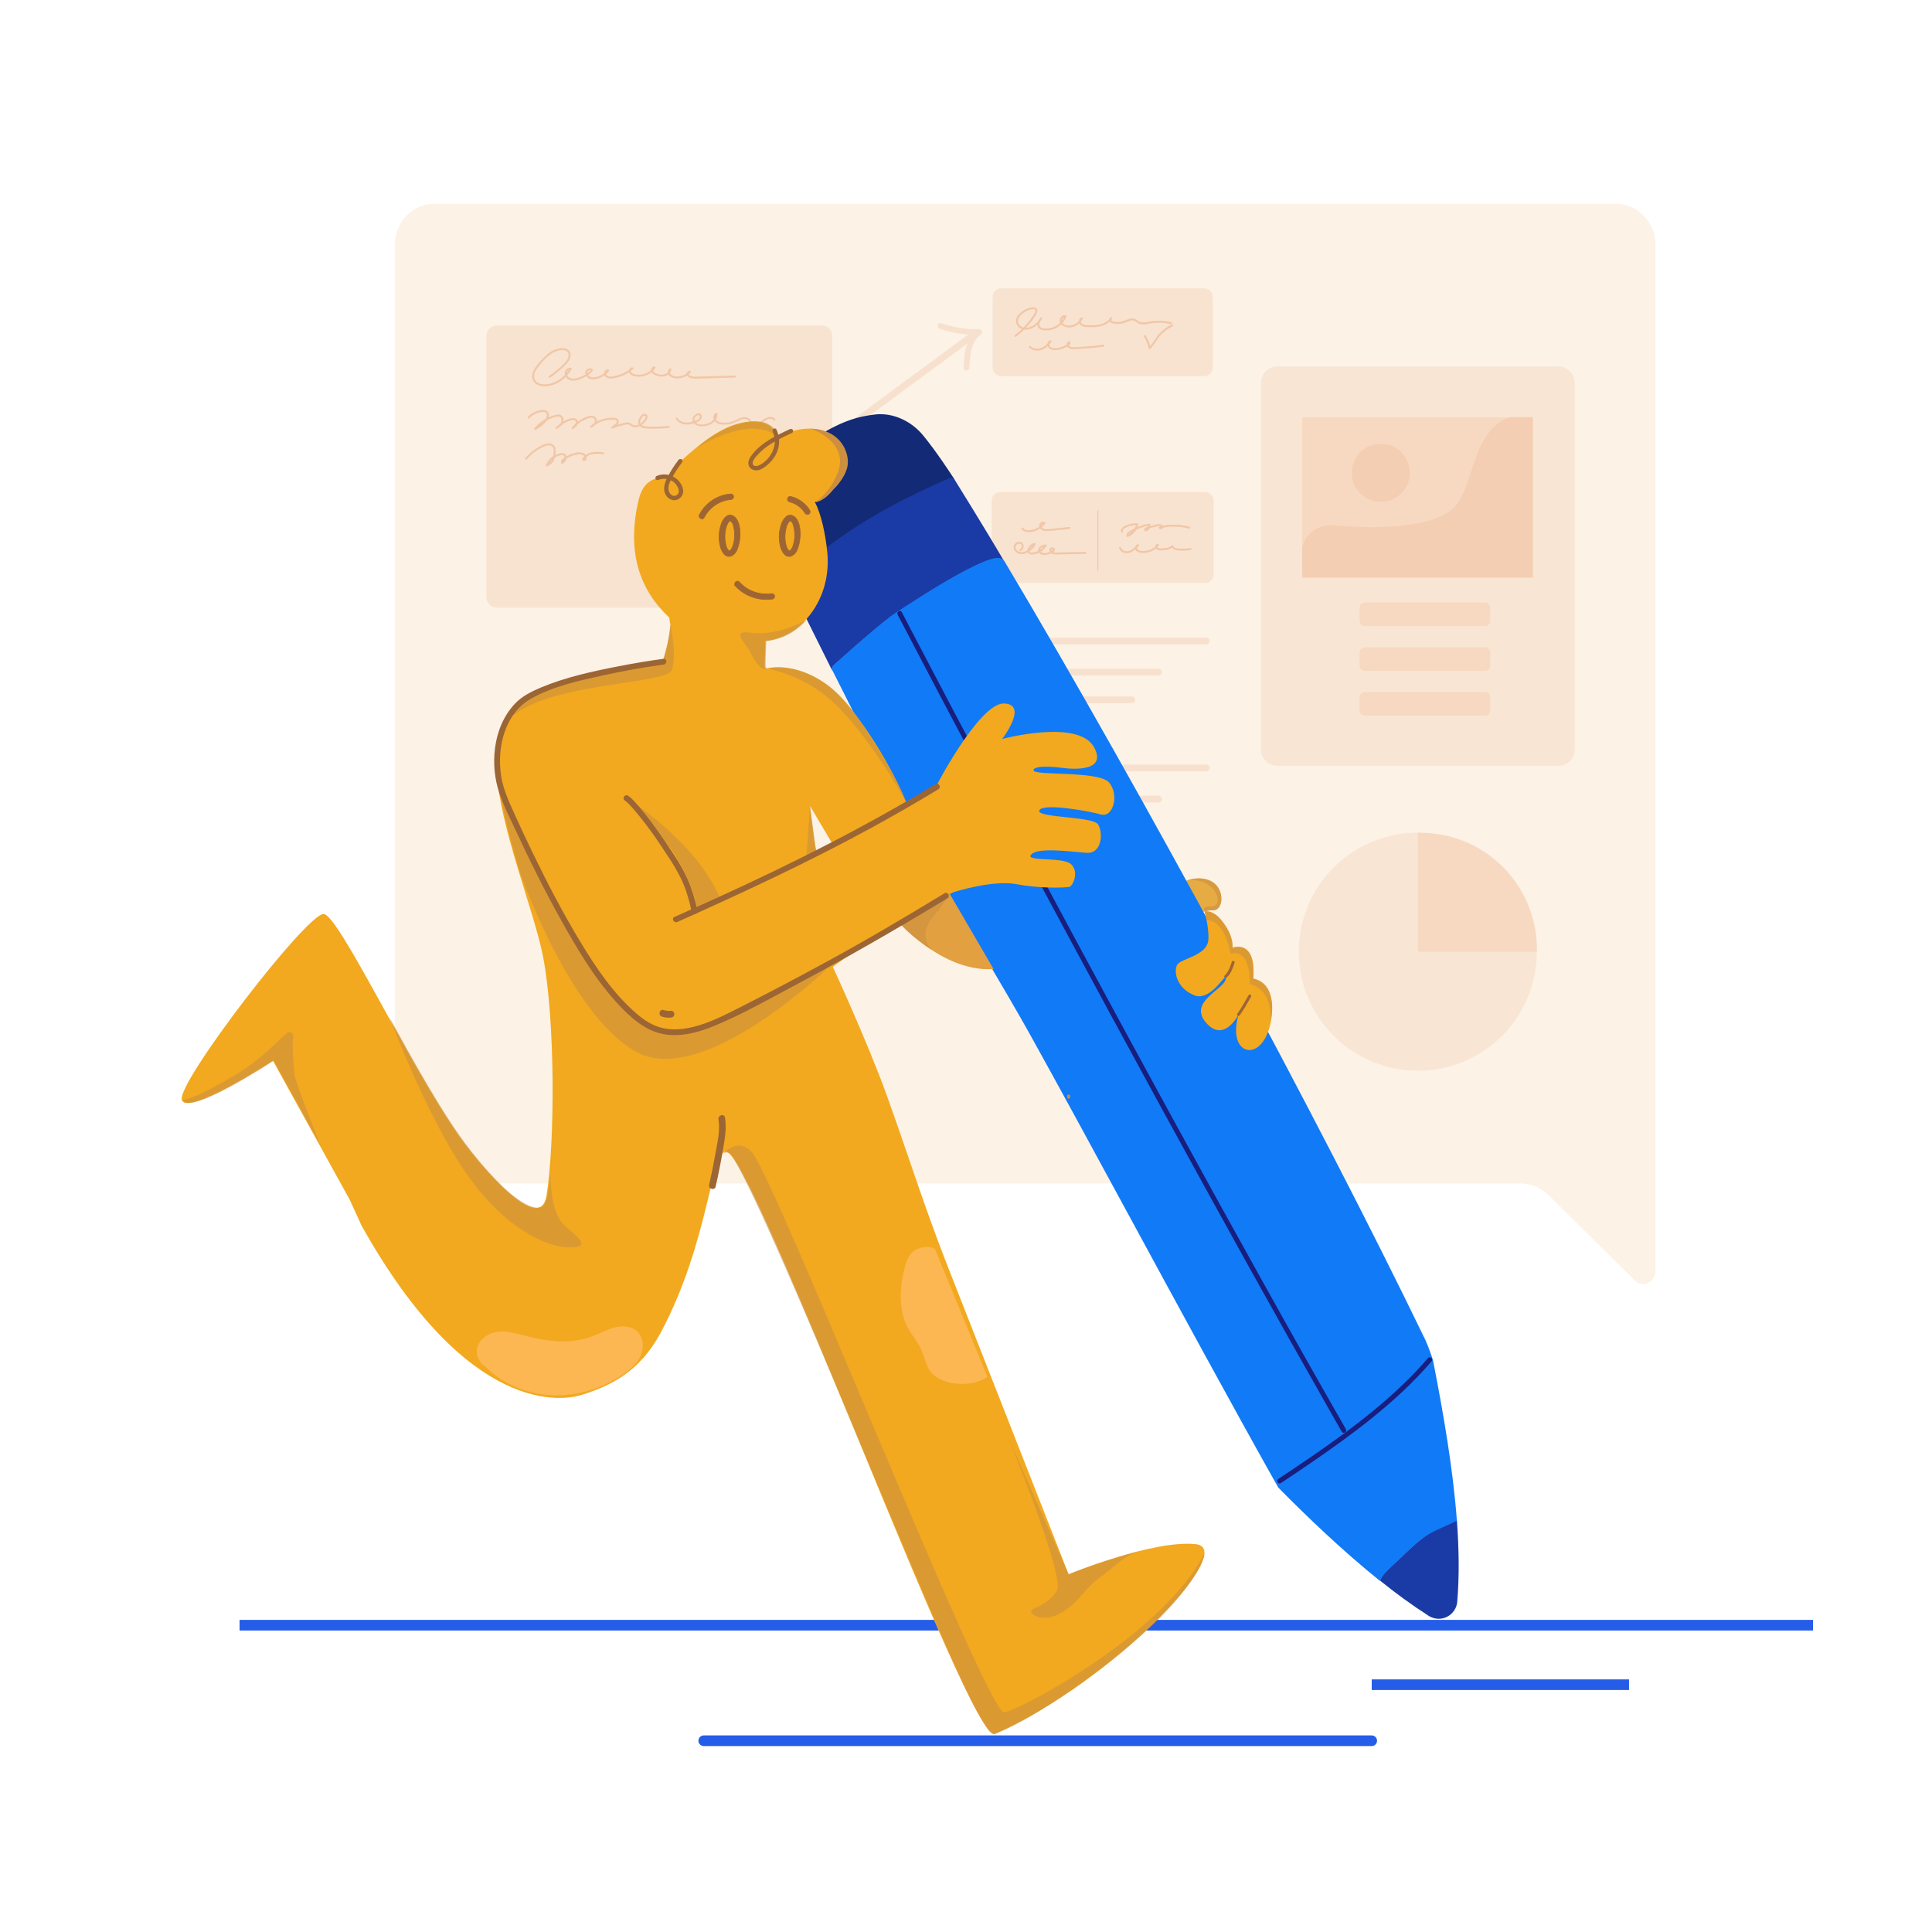 <svg width="2000" height="2000" viewBox="0 0 2000 2000" fill="none" xmlns="http://www.w3.org/2000/svg">
<path d="M408.75 253.33V1182.84C408.75 1206.22 427.07 1225.17 449.67 1225.17H1574.45C1585.05 1225.2 1595.22 1229.42 1602.73 1236.9L1692.31 1325.5C1700.31 1333.5 1713.68 1327.56 1713.68 1316.05V253.33C1713.68 229.96 1695.36 211 1672.77 211H449.66C427.06 210.99 408.75 229.99 408.75 253.33Z" fill="#FCF2E6"/>
<g opacity="0.8">
<g opacity="0.8">
<path d="M1467.74 1108.35C1535.76 1108.35 1590.91 1053.2 1590.91 985.18C1590.91 917.155 1535.76 862.01 1467.74 862.01C1399.71 862.01 1344.57 917.155 1344.57 985.18C1344.57 1053.2 1399.71 1108.35 1467.74 1108.35Z" fill="#F6DDC8"/>
<path d="M1467.75 861.99V985.19H1590.92V982.33C1590.92 951.117 1578.77 921.13 1557.05 898.714C1535.33 876.299 1505.74 863.215 1474.54 862.23L1467.75 861.99Z" fill="#F4CAAB"/>
</g>
<g opacity="0.8">
<path d="M1613.13 379.391H1322.36C1312.99 379.391 1305.4 386.984 1305.4 396.351V775.811C1305.4 785.177 1312.99 792.771 1322.36 792.771H1613.13C1622.5 792.771 1630.09 785.177 1630.09 775.811V396.351C1630.09 386.984 1622.5 379.391 1613.13 379.391Z" fill="#F6DDC8"/>
<path d="M1586.73 431.92H1348.03V597.92H1586.73V431.92Z" fill="#F4CAAB"/>
<path opacity="0.7" d="M1429.41 519.54C1446.04 519.54 1459.52 506.06 1459.52 489.43C1459.52 472.801 1446.04 459.32 1429.41 459.32C1412.78 459.32 1399.3 472.801 1399.3 489.43C1399.3 506.06 1412.78 519.54 1429.41 519.54Z" fill="#EDB48E"/>
<path opacity="0.7" d="M1348.03 565.93C1348.03 565.93 1353.72 540.7 1383.83 543.93C1413.94 547.16 1485.97 548.6 1506.71 523.59C1526.64 499.59 1524.61 443.59 1563.71 431.91H1586.75V597.91H1348.05L1348.03 565.93Z" fill="#EDB48E"/>
<path d="M1537.26 623.701H1412.88C1409.93 623.701 1407.53 626.096 1407.53 629.051V642.761C1407.53 645.716 1409.93 648.111 1412.88 648.111H1537.26C1540.21 648.111 1542.61 645.716 1542.61 642.761V629.051C1542.61 626.096 1540.21 623.701 1537.26 623.701Z" fill="#F4CAAB"/>
<path d="M1537.26 670.08H1412.88C1409.93 670.08 1407.53 672.475 1407.53 675.43V689.14C1407.53 692.095 1409.93 694.49 1412.88 694.49H1537.26C1540.21 694.49 1542.61 692.095 1542.61 689.14V675.43C1542.61 672.475 1540.21 670.08 1537.26 670.08Z" fill="#F4CAAB"/>
<path d="M1537.26 716.461H1412.88C1409.93 716.461 1407.53 718.856 1407.53 721.811V735.521C1407.53 738.476 1409.93 740.871 1412.88 740.871H1537.26C1540.21 740.871 1542.61 738.476 1542.61 735.521V721.811C1542.61 718.856 1540.21 716.461 1537.26 716.461Z" fill="#F4CAAB"/>
</g>
<path d="M850.9 336.98H514.26C508.356 336.98 503.57 341.767 503.57 347.67V618.39C503.57 624.294 508.356 629.08 514.26 629.08H850.9C856.804 629.08 861.59 624.294 861.59 618.39V347.67C861.59 341.767 856.804 336.98 850.9 336.98Z" fill="#F7E0CA"/>
<path d="M569.29 390.92C573.92 387.92 578.271 384.51 582.29 380.73C585.73 377.47 590.16 373.58 590.62 368.55C590.74 367.509 590.644 366.455 590.338 365.454C590.032 364.452 589.522 363.525 588.84 362.73C588.026 361.955 587.065 361.351 586.014 360.952C584.963 360.554 583.843 360.369 582.72 360.41C578.083 360.396 573.555 361.81 569.75 364.46C565.777 367.209 562.206 370.497 559.14 374.23C555.95 377.92 552.42 381.98 551.23 386.83C550.653 388.874 550.754 391.05 551.516 393.033C552.278 395.016 553.662 396.698 555.46 397.83C558.85 399.96 563.21 400.29 567.09 399.73C577.39 398.25 586.73 391.24 591.7 382.22C591.778 382.087 591.824 381.939 591.834 381.785C591.845 381.632 591.821 381.479 591.763 381.337C591.705 381.194 591.615 381.068 591.5 380.966C591.385 380.864 591.248 380.79 591.1 380.75C589.833 380.54 588.532 380.776 587.42 381.418C586.308 382.06 585.452 383.068 585 384.27C584.496 385.518 584.401 386.895 584.728 388.201C585.055 389.507 585.787 390.676 586.82 391.54C592.16 396.35 599.82 393.12 605.37 390.37C608.679 388.862 611.557 386.548 613.74 383.64C613.851 383.449 613.895 383.226 613.866 383.007C613.837 382.789 613.736 382.585 613.58 382.43C611.58 380.3 607.85 381.15 606.46 383.6C604.74 386.6 606.92 390.38 609.76 391.74C613.37 393.47 617.82 392.51 621.35 391.03C624.915 389.546 628.039 387.17 630.42 384.13C630.543 384.006 630.632 383.852 630.678 383.684C630.723 383.515 630.724 383.337 630.679 383.168C630.635 382.999 630.547 382.845 630.424 382.721C630.301 382.596 630.148 382.506 629.98 382.46C627.13 381.74 625.26 384.67 625.48 387.23C625.79 390.9 629.87 392 632.96 391.82C637.069 391.463 641.089 390.415 644.85 388.72C648.765 387.068 652.388 384.795 655.58 381.99C655.703 381.866 655.792 381.712 655.838 381.544C655.883 381.375 655.884 381.197 655.839 381.028C655.795 380.86 655.707 380.705 655.584 380.581C655.461 380.457 655.308 380.366 655.14 380.32C651.88 379.54 649.99 383.58 651.5 386.13C653.26 389.13 657.56 389.84 660.71 389.95C664.188 390.056 667.638 389.288 670.742 387.715C673.847 386.143 676.507 383.817 678.48 380.95C678.95 380.25 678.3 379.53 677.61 379.44C675.15 379.13 673.46 381.94 673.99 384.14C674.69 387.14 678.12 388.46 680.72 389.21C683.784 390.233 687.118 390.087 690.08 388.8C691.342 388.213 692.444 387.331 693.292 386.227C694.14 385.123 694.709 383.831 694.95 382.46C695.06 381.68 694.29 380.79 693.48 381.33C692.524 382.019 691.852 383.031 691.587 384.179C691.322 385.327 691.483 386.532 692.04 387.57C693.34 390.2 696.45 391.26 699.16 391.57C702.078 391.919 705.037 391.556 707.784 390.511C710.53 389.466 712.983 387.771 714.93 385.57C715.091 385.413 715.195 385.206 715.224 384.982C715.254 384.759 715.207 384.532 715.091 384.339C714.975 384.146 714.798 383.997 714.587 383.917C714.376 383.838 714.145 383.831 713.93 383.9C713.246 384.004 712.598 384.272 712.041 384.681C711.484 385.09 711.034 385.629 710.73 386.25C710.05 387.64 710.83 388.75 711.91 389.69C714.07 391.58 717.19 391.89 719.91 391.9C728.55 391.9 737.21 391.45 745.84 391.22L760.84 390.82C762.13 390.82 762.13 388.82 760.84 388.82L733.67 389.55C729.27 389.66 724.87 389.84 720.47 389.9C717.58 389.9 713.79 389.78 712.27 386.9L712.37 387.67C712.484 387.182 712.75 386.744 713.129 386.417C713.508 386.09 713.981 385.891 714.48 385.85L713.48 384.18C712.01 385.861 710.211 387.222 708.193 388.179C706.175 389.135 703.982 389.666 701.75 389.74C699.512 389.901 697.278 389.393 695.33 388.28C693.73 387.22 692.45 384.4 694.48 383.04L693.01 381.92C692.37 386.49 687.59 388.32 683.47 387.76C681.263 387.533 679.147 386.764 677.31 385.52C676.861 385.254 676.493 384.87 676.246 384.41C675.999 383.95 675.883 383.431 675.91 382.91C675.921 382.701 675.974 382.496 676.066 382.308C676.158 382.12 676.286 381.952 676.443 381.814C676.601 381.676 676.784 381.571 676.983 381.505C677.181 381.439 677.391 381.413 677.6 381.43L676.74 379.93C675.268 382.055 673.372 383.851 671.17 385.206C668.969 386.56 666.51 387.444 663.95 387.8C661.437 388.169 658.873 387.981 656.44 387.25C655.16 386.84 653.51 386.11 653.01 384.73C652.66 383.73 653.33 381.95 654.6 382.25L654.16 380.58C649.221 384.815 643.307 387.756 636.95 389.14C634.34 389.73 630.46 390.66 628.23 388.61C627.06 387.54 627.23 383.8 629.43 384.35L628.99 382.68C625.54 387.09 620.1 390.45 614.39 390.61C611.66 390.69 608.39 389.53 607.92 386.47C607.799 385.905 607.862 385.316 608.102 384.79C608.341 384.264 608.744 383.829 609.25 383.55C609.693 383.258 610.222 383.125 610.75 383.173C611.279 383.22 611.775 383.444 612.16 383.81L612 382.6C610.036 385.161 607.47 387.198 604.53 388.53C601.53 390.06 598.09 391.64 594.67 391.94C591.75 392.2 588.31 391.23 586.91 388.41C585.73 386.02 587.51 382.04 590.56 382.65L589.96 381.18C585.912 388.497 579.251 394.018 571.31 396.64C567.742 397.938 563.89 398.249 560.16 397.54C556.62 396.74 553.37 394.47 552.91 390.62C552.35 385.98 555.68 381.56 558.43 378.17C561.051 374.839 563.963 371.747 567.13 368.93C570.172 366.167 573.804 364.136 577.75 362.99C581.38 362.06 587.4 361.63 588.46 366.35C589.63 371.5 584.46 375.88 581.16 379.03C577.188 382.815 572.873 386.223 568.27 389.21C567.2 389.91 568.2 391.64 569.27 390.94L569.29 390.92Z" fill="#EFBC96"/>
<path d="M547.9 433.05C550.329 430.44 553.386 428.494 556.78 427.4C559.18 426.64 564.78 425.13 566 428.4C567.11 431.4 564 434.88 562.12 436.85C559.607 439.472 556.648 441.625 553.38 443.21L554.59 444.78C559.253 439.032 565.469 434.745 572.5 432.43C575.35 431.51 580.41 429.72 581.21 434.04C581.91 437.86 578.21 440.4 575.48 442.25L576.69 443.82C580.58 440.56 584.69 437.13 589.61 435.59C591.48 435.01 595.4 433.84 596.04 436.59C596.65 439.18 594.15 441.07 592.34 442.42L593.7 443.78C597.1 438.95 602.32 435.7 607.7 433.47C609.99 432.52 614.26 431.32 615.64 434.39C616.89 437.17 613.3 439.73 611.35 440.99L612.56 442.56C618.485 437.112 626.328 434.236 634.37 434.56C635.52 434.56 638 434.41 638.37 435.81C638.74 437.21 637.37 438.65 636.37 439.4C635.107 440.169 633.928 441.068 632.85 442.08C632.23 442.74 632.85 444.15 633.85 443.75C637.351 442.325 640.95 441.155 644.62 440.25C646.281 439.73 647.995 439.395 649.73 439.25C651.52 439.25 652.49 440.73 654 441.45C659.77 444.24 665.59 439.87 668.86 435.35C670.25 433.43 671.37 430.08 668.69 428.65C666.41 427.43 663.87 429.65 662.69 431.39C661.11 433.72 659.92 437.05 661.29 439.73C662.47 442.05 665.05 442.98 667.46 443.33C671.321 443.765 675.209 443.895 679.09 443.72C683.5 443.66 687.9 443.39 692.28 442.94C693.55 442.81 693.56 440.8 692.28 440.94C686.112 441.578 679.91 441.832 673.71 441.7C669.77 441.61 661.14 441.92 662.93 435.53C663.286 434.264 663.883 433.079 664.69 432.04C665.28 431.3 666.59 429.98 667.69 430.37C670.22 431.27 666.02 435.82 665.23 436.64C663.452 438.67 660.981 439.964 658.3 440.27C657.06 440.365 655.818 440.115 654.71 439.55C653.71 438.99 652.9 438.05 651.79 437.55C650.493 437.135 649.103 437.107 647.79 437.47C646.16 437.77 644.55 438.15 642.95 438.56C639.675 439.424 636.458 440.496 633.32 441.77L634.32 443.44C636.56 441.02 640.89 439.88 640.48 435.79C640.11 432.04 634.96 432.41 632.24 432.5C624.446 432.789 617.006 435.829 611.24 441.08C611.063 441.252 610.955 441.482 610.938 441.728C610.92 441.974 610.995 442.218 611.146 442.413C611.297 442.607 611.515 442.739 611.757 442.783C612 442.827 612.25 442.78 612.46 442.65C615.06 440.97 618.4 438.31 617.92 434.81C617.44 431.31 613.8 430 610.76 430.45C607.09 430.98 603.3 433.12 600.21 435.09C597.025 437.074 594.259 439.663 592.07 442.71C591.51 443.51 592.64 444.71 593.43 444.08C595.75 442.36 598.34 440.25 598.21 437.08C598.08 433.91 595.5 432.55 592.62 432.87C585.88 433.62 580.38 438.15 575.36 442.35C574.5 443.07 575.64 444.55 576.58 443.92C579.18 442.16 582.11 440.14 583.07 436.97C583.83 434.5 583.19 431.3 580.86 429.87C578.05 428.16 573.92 429.77 571.12 430.76C564.129 433.223 557.953 437.565 553.27 443.31C553.1 443.482 552.998 443.71 552.983 443.952C552.968 444.194 553.041 444.433 553.189 444.624C553.336 444.816 553.549 444.948 553.786 444.995C554.024 445.042 554.27 445.001 554.48 444.88C557.526 443.392 560.32 441.435 562.76 439.08C564.94 436.97 567.17 434.46 567.99 431.46C568.74 428.72 567.86 425.84 564.99 424.8C562.12 423.76 558.49 424.62 555.74 425.57C552.234 426.798 549.077 428.857 546.54 431.57C545.66 432.51 547.07 433.93 547.95 432.99L547.9 433.05Z" fill="#EFBC96"/>
<path d="M699.68 433.74C702.75 438.84 709.01 440.12 714.51 439.13C717.667 438.606 720.712 437.544 723.51 435.99C725.63 434.74 727.23 432.49 726.36 429.99C725.49 427.49 722.79 427.23 720.73 428.5C718.45 429.9 716.54 432.13 716.93 434.96C717.82 441.35 725.31 441.87 730.33 440.96C736.54 439.88 743.23 435.42 742.59 428.33C742.592 428.153 742.546 427.978 742.458 427.824C742.37 427.67 742.243 427.542 742.089 427.454C741.936 427.365 741.761 427.319 741.584 427.32C741.406 427.321 741.233 427.37 741.08 427.46C740.211 427.954 739.504 428.689 739.045 429.577C738.585 430.464 738.392 431.466 738.49 432.46C738.573 433.499 738.9 434.504 739.444 435.394C739.987 436.283 740.733 437.032 741.62 437.58C743.878 438.904 746.452 439.595 749.07 439.58C752.114 439.707 755.157 439.314 758.07 438.42C761.02 437.52 763.6 435.89 766.44 434.74C768.8 433.74 771.74 433.22 774.03 434.68C775.18 435.41 775.61 436.59 776.36 437.68C777.013 438.632 777.936 439.367 779.01 439.79C781.161 440.533 783.515 440.426 785.59 439.49C788.47 438.31 790.7 436.05 793.43 434.61C795.82 433.36 799.2 432.92 801.06 435.26C801.86 436.26 803.27 434.85 802.48 433.85C799.48 430.07 794.05 431.7 790.66 433.94C788.52 435.37 786.48 437.22 783.96 437.94C781.75 438.58 779.21 438.4 777.86 436.31C777.345 435.325 776.695 434.416 775.93 433.61C775.106 432.901 774.131 432.388 773.08 432.11C770.823 431.572 768.453 431.761 766.31 432.65C763.6 433.65 761.15 435.26 758.4 436.21C755.607 437.18 752.666 437.651 749.71 437.6C746.98 437.55 743.71 437.18 741.71 435.11C740.15 433.51 739.84 430.34 742.08 429.18L740.58 428.32C740.99 432.94 737.48 436.57 733.38 438.08C729.68 439.45 723.61 440.55 720.43 437.51C719 436.15 718.29 433.93 719.43 432.2C720.27 430.97 723.73 428.06 724.43 430.75C725.02 432.9 722.68 434.21 721.04 434.93C718.82 435.924 716.495 436.665 714.11 437.14C709.46 438.03 703.94 437.07 701.32 432.71C701.182 432.492 700.964 432.337 700.714 432.275C700.463 432.214 700.199 432.252 699.976 432.381C699.752 432.51 699.588 432.72 699.516 432.968C699.444 433.216 699.47 433.482 699.59 433.71L699.68 433.74Z" fill="#EFBC96"/>
<path d="M545.33 475.461C548.098 472.3 551.234 469.48 554.67 467.061C556.383 465.867 558.162 464.772 560 463.781C561.669 462.824 563.436 462.05 565.27 461.471C566.881 460.905 568.629 460.856 570.27 461.331C571.051 461.665 571.73 462.201 572.234 462.885C572.739 463.569 573.051 464.375 573.14 465.221C573.338 466.969 573.261 468.737 572.91 470.461C572.738 471.892 572.423 473.302 571.97 474.671C570.9 477.671 568.43 479.541 565.66 480.961L567.03 482.331C568.53 479.121 570.29 476.011 573.38 474.091C575.002 473.141 576.722 472.37 578.51 471.791C580.23 471.191 583.13 470.301 584.21 472.411C585.46 474.861 583.21 477.191 581.32 478.411L582.68 478.771C582.32 477.951 583.45 476.951 583.98 476.511C584.872 475.774 585.818 475.105 586.81 474.511C588.836 473.271 590.997 472.264 593.25 471.511C595.175 470.795 597.199 470.38 599.25 470.281C600.903 470.156 602.553 470.563 603.96 471.441C604.656 471.94 605.146 472.676 605.34 473.511C605.406 473.742 605.419 473.985 605.379 474.222C605.339 474.459 605.247 474.684 605.11 474.881C604.93 475.081 604.49 475.291 604.25 475.081L604.4 476.291C605.174 474.853 606.241 473.595 607.534 472.597C608.826 471.6 610.313 470.885 611.9 470.501C615.9 469.341 620.22 469.791 624.32 470.211C624.585 470.211 624.839 470.105 625.027 469.918C625.215 469.73 625.32 469.476 625.32 469.211C625.32 468.946 625.215 468.691 625.027 468.504C624.839 468.316 624.585 468.211 624.32 468.211C619.92 467.761 615.32 467.341 611.01 468.671C609.246 469.153 607.598 469.987 606.164 471.123C604.731 472.259 603.542 473.674 602.67 475.281C602.559 475.472 602.515 475.694 602.544 475.913C602.573 476.132 602.673 476.335 602.83 476.491C603.343 476.93 604.002 477.16 604.677 477.134C605.352 477.108 605.992 476.828 606.47 476.351C606.946 475.813 607.256 475.15 607.364 474.441C607.473 473.731 607.374 473.005 607.08 472.351C606.63 471.317 605.92 470.417 605.02 469.739C604.119 469.061 603.058 468.627 601.94 468.481C599.486 468.089 596.976 468.263 594.6 468.991C591.686 469.777 588.891 470.951 586.29 472.481C583.94 473.861 579.48 476.361 580.99 479.711C581.056 479.824 581.144 479.924 581.249 480.004C581.353 480.083 581.473 480.142 581.6 480.175C581.727 480.209 581.86 480.217 581.99 480.199C582.121 480.181 582.246 480.137 582.36 480.071C584.64 478.611 586.82 476.301 586.55 473.381C586.507 472.721 586.324 472.077 586.013 471.493C585.703 470.908 585.273 470.396 584.75 469.991C583.637 469.218 582.269 468.903 580.93 469.111C579.598 469.302 578.294 469.658 577.05 470.171C575.964 470.565 574.899 471.015 573.86 471.521C572.133 472.353 570.577 473.499 569.27 474.901C567.626 476.82 566.278 478.973 565.27 481.291C565.161 481.482 565.119 481.703 565.148 481.921C565.178 482.138 565.279 482.34 565.435 482.495C565.59 482.65 565.793 482.749 566.011 482.777C566.229 482.805 566.45 482.761 566.64 482.651C569.45 481.211 572.08 479.271 573.4 476.321C574.007 474.914 574.43 473.435 574.66 471.921C575.064 469.995 575.245 468.028 575.2 466.061C575.195 465.032 574.983 464.014 574.575 463.069C574.168 462.124 573.575 461.271 572.83 460.561C572.077 459.955 571.211 459.506 570.281 459.239C569.352 458.973 568.379 458.895 567.42 459.011C565.4 459.227 563.434 459.796 561.61 460.691C559.541 461.668 557.537 462.777 555.61 464.011C551.263 466.775 547.331 470.142 543.93 474.011C543.08 475.011 544.49 476.401 545.34 475.431L545.33 475.461Z" fill="#EFBC96"/>
<path d="M871.4 447.199L1007.99 346.449" stroke="#F6DDC8" stroke-width="7" stroke-linecap="round" stroke-linejoin="round"/>
<path d="M972.66 340.32C985.891 344.861 999.815 347.051 1013.8 346.79L1012.28 341.2C1006.81 345.335 1002.78 351.082 1000.75 357.63C998.26 364.98 997.9 372.88 997.54 380.57C997.54 381.366 997.856 382.129 998.419 382.692C998.982 383.254 999.745 383.57 1000.54 383.57C1001.34 383.57 1002.1 383.254 1002.66 382.692C1003.22 382.129 1003.54 381.366 1003.54 380.57C1004.09 368.8 1004.8 354.01 1015.33 346.38C1015.89 346.033 1016.32 345.518 1016.57 344.909C1016.82 344.3 1016.87 343.629 1016.71 342.99C1016.54 342.358 1016.16 341.801 1015.64 341.403C1015.11 341.006 1014.48 340.791 1013.82 340.79C1000.37 341.035 986.985 338.916 974.27 334.53C973.504 334.318 972.685 334.42 971.993 334.812C971.301 335.203 970.793 335.854 970.58 336.62C970.385 337.389 970.494 338.203 970.885 338.893C971.277 339.583 971.92 340.094 972.68 340.32H972.66Z" fill="#F6DDC8"/>
<path d="M870.05 479.65L1010.01 559.78" stroke="#F6DDC8" stroke-width="7" stroke-linecap="round" stroke-linejoin="round"/>
<path d="M988.75 519.36C991.418 537.228 1001 553.333 1015.42 564.21L1017.73 558.73C1011.86 557.354 1005.77 557.206 999.838 558.295C993.908 559.384 988.268 561.687 983.27 565.06C982.597 565.473 982.11 566.13 981.908 566.894C981.707 567.657 981.808 568.469 982.19 569.16C982.388 569.501 982.652 569.8 982.966 570.039C983.281 570.278 983.639 570.453 984.021 570.553C984.402 570.654 984.8 570.678 985.192 570.624C985.583 570.57 985.959 570.44 986.3 570.24C990.606 567.275 995.48 565.235 1000.61 564.249C1005.75 563.262 1011.03 563.351 1016.13 564.51C1016.83 564.697 1017.58 564.624 1018.23 564.304C1018.88 563.984 1019.39 563.439 1019.67 562.77C1019.94 562.103 1019.97 561.362 1019.74 560.677C1019.52 559.993 1019.06 559.409 1018.45 559.03C1005.45 548.874 996.887 534.086 994.54 517.76C994.3 516.16 992.27 515.28 990.85 515.67C990.093 515.898 989.453 516.409 989.062 517.095C988.672 517.782 988.56 518.593 988.75 519.36Z" fill="#F6DDC8"/>
<path d="M1247.68 509.4H1035.37C1030.52 509.4 1026.58 513.336 1026.58 518.19V594.6C1026.58 599.455 1030.52 603.39 1035.37 603.39H1247.68C1252.53 603.39 1256.47 599.455 1256.47 594.6V518.19C1256.47 513.336 1252.53 509.4 1247.68 509.4Z" fill="#F7E0CA"/>
<path d="M1136.45 528.33V590.54" stroke="#EFBC96" stroke-miterlimit="10"/>
<path d="M1057.5 547.471C1059.86 551.651 1066.02 551.181 1069.97 550.171C1074.82 548.906 1079.09 546.006 1082.06 541.961C1082.13 541.847 1082.17 541.722 1082.19 541.591C1082.21 541.461 1082.2 541.328 1082.16 541.201C1082.13 541.074 1082.07 540.954 1081.99 540.85C1081.91 540.745 1081.81 540.657 1081.7 540.591C1079.49 539.061 1076.4 540.801 1075.87 543.261C1075.16 546.541 1078.39 549.101 1081.27 549.621C1083.12 549.856 1085 549.836 1086.85 549.561L1093.75 548.871L1107.07 547.541C1108.34 547.421 1108.35 545.421 1107.07 545.541L1087.34 547.541C1084.63 547.811 1081.18 548.461 1078.96 546.431C1078.08 545.631 1077.37 544.261 1078.06 543.121C1078.18 542.891 1078.34 542.687 1078.53 542.522C1078.73 542.357 1078.96 542.235 1079.21 542.162C1079.45 542.09 1079.71 542.07 1079.97 542.102C1080.22 542.134 1080.47 542.219 1080.69 542.351L1080.33 540.981C1077.81 544.376 1074.25 546.861 1070.19 548.061C1067.07 548.991 1061.19 549.981 1059.19 546.491C1059.05 546.273 1058.83 546.117 1058.58 546.056C1058.33 545.995 1058.07 546.032 1057.85 546.161C1057.62 546.29 1057.46 546.501 1057.39 546.749C1057.31 546.996 1057.34 547.262 1057.46 547.491L1057.5 547.471Z" fill="#EFBC96"/>
<path d="M1056.22 570.38C1059.22 569.78 1060.44 566.18 1059.37 563.56C1058.09 560.42 1054.14 560.17 1051.64 561.98C1048.72 564.11 1048.64 567.98 1050.92 570.65C1053.6 573.8 1057.92 574.28 1061.63 572.85C1063.86 571.912 1065.93 570.626 1067.76 569.04C1069.75 567.629 1071.27 565.654 1072.13 563.37C1072.18 563.2 1072.18 563.02 1072.13 562.849C1072.09 562.678 1072 562.522 1071.87 562.397C1071.75 562.272 1071.59 562.182 1071.42 562.137C1071.25 562.092 1071.07 562.093 1070.9 562.14C1069.39 562.417 1067.98 563.068 1066.79 564.032C1065.6 564.997 1064.67 566.244 1064.09 567.66C1062.93 570.51 1063.84 573.66 1067.25 573.97C1073.62 574.52 1080.11 570.34 1083.39 565.12C1083.48 564.968 1083.53 564.795 1083.53 564.619C1083.53 564.442 1083.49 564.268 1083.4 564.115C1083.31 563.962 1083.18 563.834 1083.03 563.745C1082.88 563.657 1082.71 563.61 1082.53 563.61C1078.7 563.8 1072.62 566.96 1075.25 571.68C1077.77 576.19 1084.62 574.46 1088.25 572.68C1089.93 571.85 1093.37 569.97 1091.56 567.68C1091.28 567.321 1090.92 567.034 1090.5 566.841C1090.09 566.648 1089.64 566.556 1089.18 566.572C1088.73 566.587 1088.28 566.71 1087.88 566.931C1087.49 567.151 1087.15 567.463 1086.89 567.84C1085.66 569.97 1087.25 572.51 1089.26 573.37C1090.54 573.839 1091.9 574.04 1093.26 573.96C1095.05 573.96 1096.85 573.89 1098.65 573.85L1123.6 573.35C1123.87 573.35 1124.12 573.245 1124.31 573.057C1124.49 572.87 1124.6 572.615 1124.6 572.35C1124.6 572.085 1124.49 571.83 1124.31 571.643C1124.12 571.455 1123.87 571.35 1123.6 571.35C1113.6 571.55 1103.6 571.79 1093.66 571.95C1091.91 571.95 1088.98 572.08 1088.48 569.86C1088.32 569.17 1088.57 568.41 1089.38 568.59C1090.72 568.89 1089.2 569.82 1088.67 570.14C1085.82 571.91 1081.41 573.65 1078.18 571.84C1077.81 571.661 1077.49 571.396 1077.24 571.068C1076.99 570.739 1076.82 570.356 1076.75 569.95C1076.68 569.544 1076.71 569.128 1076.83 568.735C1076.96 568.341 1077.17 567.983 1077.46 567.69C1078.82 566.383 1080.63 565.646 1082.52 565.63L1081.66 564.13C1080.36 566.181 1078.64 567.931 1076.61 569.264C1074.59 570.597 1072.3 571.482 1069.9 571.86C1068.9 572.01 1067.35 572.28 1066.39 571.77C1065.14 571.11 1065.51 569.39 1065.96 568.33C1066.45 567.226 1067.2 566.26 1068.16 565.518C1069.11 564.776 1070.23 564.282 1071.42 564.08L1070.19 562.85C1069.48 564.673 1068.25 566.248 1066.66 567.38C1065.15 568.709 1063.47 569.829 1061.66 570.71C1058.35 572.22 1054.01 572.07 1051.94 568.65C1051.5 568 1051.28 567.226 1051.31 566.442C1051.34 565.658 1051.62 564.904 1052.11 564.29C1052.57 563.731 1053.17 563.308 1053.85 563.068C1054.53 562.828 1055.26 562.78 1055.97 562.93C1058.56 563.67 1058.3 567.93 1055.72 568.47C1054.45 568.72 1054.99 570.65 1056.25 570.4L1056.22 570.38Z" fill="#EFBC96"/>
<path d="M1162.57 549.99C1161.71 547.2 1166.1 545.67 1168.02 544.99C1171.01 544 1174.13 543.488 1177.28 543.47L1176.28 542.2C1175.85 544.778 1174.77 547.202 1173.13 549.239C1171.49 551.276 1169.36 552.857 1166.93 553.83L1168.06 554.29C1167.25 552.8 1171.24 550.95 1172.14 550.44C1177.68 547.276 1183.71 545.081 1189.99 543.95L1188.76 543.25C1188.87 543.765 1188.88 544.298 1188.78 544.816C1188.68 545.334 1188.48 545.826 1188.18 546.263C1187.89 546.7 1187.51 547.072 1187.06 547.356C1186.62 547.641 1186.12 547.833 1185.6 547.92L1186.46 548.41C1186.01 547.53 1189.72 546.82 1190.11 546.72L1195.18 545.47C1196.7 544.998 1198.26 544.644 1199.84 544.41C1200.57 544.35 1201.59 544.41 1201.89 545.24C1202.09 545.8 1201.51 546.02 1201.46 545.66L1200.75 546.99C1210.62 544.45 1220.98 544.54 1230.81 547.25C1231.07 547.32 1231.34 547.286 1231.57 547.154C1231.8 547.023 1231.97 546.806 1232.04 546.55C1232.11 546.294 1232.08 546.02 1231.94 545.79C1231.81 545.559 1231.6 545.39 1231.34 545.32C1221.17 542.523 1210.44 542.437 1200.22 545.07C1200.09 545.104 1199.97 545.164 1199.87 545.244C1199.77 545.325 1199.68 545.425 1199.61 545.54C1199.55 545.654 1199.51 545.78 1199.49 545.91C1199.48 546.041 1199.49 546.173 1199.52 546.3C1199.84 548.3 1202.9 548.39 1203.73 546.7C1203.94 546.199 1204 545.647 1203.9 545.114C1203.8 544.58 1203.54 544.088 1203.16 543.7C1202.7 543.236 1202.13 542.89 1201.5 542.69C1200.88 542.49 1200.22 542.442 1199.57 542.55C1197.9 542.813 1196.26 543.187 1194.64 543.67L1189.09 545.03C1187.09 545.53 1183.3 546.71 1184.73 549.54C1184.82 549.691 1184.94 549.817 1185.09 549.904C1185.24 549.992 1185.42 550.039 1185.59 550.04C1186.42 549.944 1187.21 549.675 1187.93 549.251C1188.64 548.826 1189.26 548.256 1189.74 547.576C1190.22 546.896 1190.55 546.123 1190.71 545.307C1190.87 544.491 1190.86 543.65 1190.67 542.84C1190.64 542.713 1190.58 542.594 1190.5 542.49C1190.41 542.387 1190.31 542.3 1190.2 542.235C1190.09 542.17 1189.96 542.128 1189.83 542.112C1189.7 542.095 1189.57 542.105 1189.44 542.14C1184.38 543.081 1179.46 544.681 1174.82 546.9C1172.5 547.945 1170.29 549.194 1168.19 550.63C1166.66 551.74 1165.29 553.53 1166.32 555.42C1166.43 555.61 1166.6 555.759 1166.81 555.842C1167.01 555.925 1167.24 555.939 1167.45 555.88C1170.21 554.819 1172.65 553.065 1174.53 550.788C1176.41 548.511 1177.68 545.787 1178.2 542.88C1178.24 542.729 1178.25 542.57 1178.21 542.417C1178.18 542.264 1178.12 542.12 1178.02 541.997C1177.92 541.875 1177.8 541.777 1177.65 541.711C1177.51 541.646 1177.36 541.614 1177.2 541.62C1173.12 541.639 1169.07 542.451 1165.3 544.01C1162.71 545.09 1159.57 547.42 1160.56 550.63C1160.94 551.86 1162.87 551.33 1162.49 550.1L1162.57 549.99Z" fill="#EFBC96"/>
<path d="M1158.35 567.26C1159.48 571.06 1163.58 572.92 1167.35 572.57C1172.15 572.12 1175.77 568.37 1178.87 565.04C1179.4 564.47 1179.08 563.23 1178.16 563.33C1175.5 563.63 1174.32 566.63 1175.34 568.96C1176.63 571.96 1180.5 572.36 1183.34 572.35C1189.62 572.35 1196.27 569.85 1199.61 564.26C1199.7 564.108 1199.75 563.934 1199.75 563.756C1199.75 563.579 1199.7 563.404 1199.62 563.251C1199.53 563.097 1199.4 562.97 1199.25 562.882C1199.09 562.794 1198.92 562.748 1198.74 562.75C1198.33 562.782 1197.93 562.9 1197.57 563.096C1197.21 563.292 1196.9 563.561 1196.65 563.886C1196.4 564.211 1196.22 564.585 1196.12 564.984C1196.03 565.382 1196.02 565.797 1196.09 566.2C1196.31 568.48 1198.47 569.47 1200.51 569.66C1202.99 569.836 1205.48 569.674 1207.92 569.18C1210.35 568.816 1212.6 567.72 1214.39 566.04L1212.72 565.6C1213.38 568.6 1216.72 569.53 1219.43 569.79C1223.89 570.169 1228.37 570.001 1232.79 569.29C1234.06 569.1 1233.52 567.17 1232.26 567.36C1228.66 567.911 1225.01 568.099 1221.37 567.92C1219.21 567.81 1215.24 567.78 1214.64 565.07C1214.59 564.902 1214.5 564.749 1214.38 564.626C1214.25 564.503 1214.1 564.415 1213.93 564.371C1213.76 564.326 1213.58 564.327 1213.42 564.372C1213.25 564.418 1213.09 564.507 1212.97 564.63C1210.57 567.01 1207.1 567.45 1203.88 567.63C1202.39 567.72 1200.49 568.01 1199.11 567.31C1198.83 567.2 1198.59 567.014 1198.41 566.774C1198.24 566.533 1198.13 566.248 1198.11 565.95C1198.11 565.49 1198.22 564.78 1198.78 564.76L1197.92 563.26C1195.47 567.36 1190.92 569.51 1186.32 570.15C1183.99 570.594 1181.59 570.481 1179.32 569.82C1178.75 569.671 1178.24 569.363 1177.85 568.932C1177.45 568.502 1177.19 567.966 1177.09 567.39C1177.03 566.62 1177.36 565.44 1178.27 565.39L1177.57 563.68C1174.97 566.47 1172.04 569.68 1168.14 570.52C1165.14 571.14 1161.34 569.95 1160.4 566.79C1160.31 566.556 1160.14 566.364 1159.92 566.251C1159.7 566.138 1159.44 566.112 1159.2 566.178C1158.96 566.245 1158.75 566.399 1158.62 566.61C1158.48 566.821 1158.44 567.074 1158.48 567.32L1158.35 567.26Z" fill="#EFBC96"/>
<path d="M1246.54 298.439H1036.5C1031.58 298.439 1027.59 302.429 1027.59 307.349V380.469C1027.59 385.39 1031.58 389.379 1036.5 389.379H1246.54C1251.46 389.379 1255.45 385.39 1255.45 380.469V307.349C1255.45 302.429 1251.46 298.439 1246.54 298.439Z" fill="#F7E0CA"/>
<path d="M1051.6 348.58C1057.4 344.309 1062.6 339.262 1067.03 333.58C1069.11 330.9 1078.79 319.26 1070.62 318.24C1067.09 317.8 1063.54 319.24 1060.53 320.92C1057.58 322.475 1055.06 324.74 1053.2 327.51C1052.37 328.771 1051.88 330.226 1051.77 331.734C1051.67 333.241 1051.96 334.749 1052.62 336.11C1053.34 337.412 1054.34 338.536 1055.55 339.401C1056.77 340.266 1058.15 340.85 1059.62 341.11C1067.4 342.5 1075.06 336.72 1078.5 330.11C1078.6 329.885 1078.62 329.629 1078.54 329.394C1078.47 329.158 1078.31 328.958 1078.09 328.834C1077.88 328.709 1077.62 328.669 1077.38 328.72C1077.14 328.771 1076.93 328.91 1076.78 329.11C1075 331.42 1073.24 334.64 1074.1 337.65C1075.02 340.88 1078.5 341.74 1081.44 342.01C1084.47 342.218 1087.52 341.808 1090.39 340.804C1093.26 339.8 1095.9 338.224 1098.14 336.17C1100.73 333.831 1102.7 330.896 1103.9 327.62C1103.93 327.494 1103.94 327.361 1103.93 327.231C1103.91 327.1 1103.87 326.974 1103.81 326.86C1103.74 326.746 1103.65 326.646 1103.55 326.565C1103.45 326.484 1103.33 326.425 1103.2 326.39C1100.04 325.6 1097.36 328.39 1097.08 331.39C1096.76 334.86 1099.82 337.39 1102.82 338.39C1109.82 340.65 1117.82 336.39 1120.82 329.95C1120.92 329.778 1120.97 329.58 1120.96 329.382C1120.94 329.183 1120.87 328.992 1120.75 328.834C1120.63 328.676 1120.46 328.558 1120.27 328.495C1120.09 328.432 1119.88 328.427 1119.69 328.48C1116.69 329.35 1116.2 333.27 1117.83 335.59C1120.08 338.79 1124.93 338.59 1128.37 338.67C1136.75 338.84 1146.15 337.44 1151.23 329.95C1151.33 329.778 1151.38 329.58 1151.37 329.382C1151.35 329.183 1151.28 328.992 1151.16 328.834C1151.04 328.676 1150.87 328.558 1150.68 328.495C1150.5 328.432 1150.29 328.427 1150.1 328.48C1149.74 328.608 1149.42 328.806 1149.14 329.063C1148.86 329.319 1148.63 329.629 1148.47 329.974C1148.32 330.319 1148.23 330.692 1148.22 331.071C1148.21 331.449 1148.27 331.827 1148.41 332.18C1149.03 333.98 1151.06 334.65 1152.75 334.97C1157.42 335.822 1162.24 335.218 1166.56 333.24C1168.85 332.24 1171.5 330.9 1174 332C1176 332.9 1177.54 334.6 1179.71 335.29C1184.27 336.76 1189.42 334.84 1194 334.4C1199.94 333.832 1205.94 334.169 1211.78 335.4C1213.04 335.67 1213.57 333.74 1212.31 333.47C1207.86 332.517 1203.32 332.064 1198.77 332.12C1196.46 332.152 1194.16 332.319 1191.87 332.62C1189.72 332.9 1187.59 333.38 1185.44 333.62C1183.31 334.008 1181.1 333.746 1179.12 332.87C1177.44 331.99 1176.12 330.59 1174.28 329.93C1170.19 328.46 1166.28 331.55 1162.44 332.61C1160.09 333.267 1157.65 333.494 1155.22 333.28C1153.99 333.221 1152.77 332.982 1151.61 332.57C1151.05 332.35 1149.29 330.84 1150.61 330.38L1149.55 328.99C1145.61 334.81 1138.29 336.53 1131.67 336.71C1129.81 336.76 1127.95 336.71 1126.1 336.64C1124.55 336.661 1123 336.421 1121.53 335.93C1120.9 335.742 1120.34 335.39 1119.89 334.91C1119.45 334.43 1119.14 333.84 1119 333.2C1118.83 332.667 1118.87 332.092 1119.11 331.586C1119.34 331.079 1119.76 330.678 1120.27 330.46L1119.14 328.99C1117.97 331.489 1116.08 333.583 1113.71 335.007C1111.35 336.431 1108.62 337.121 1105.86 336.99C1103.35 336.83 1100.37 335.68 1099.35 333.2C1098.5 331.13 1100.15 327.71 1102.7 328.35L1102 327.12C1100.8 330.185 1098.88 332.915 1096.4 335.076C1093.92 337.237 1090.95 338.765 1087.75 339.53C1084.75 340.27 1080.82 340.53 1077.95 339.21C1074.03 337.33 1076.69 332.52 1078.53 330.13L1076.81 329.13C1074.15 334.21 1069.04 338.62 1063.17 339.25C1061.79 339.452 1060.38 339.329 1059.05 338.891C1057.73 338.454 1056.52 337.714 1055.53 336.73C1054.62 335.785 1054.02 334.58 1053.81 333.281C1053.61 331.981 1053.81 330.651 1054.39 329.47C1055.7 326.979 1057.68 324.902 1060.1 323.47C1062.69 321.78 1065.66 320.28 1068.8 320.12C1070.23 320.04 1072.19 320.12 1071.87 322.03C1071.52 323.291 1070.94 324.477 1070.16 325.53C1068.58 328.101 1066.85 330.576 1064.97 332.94C1060.8 338.175 1055.96 342.847 1050.59 346.84C1049.59 347.59 1050.59 349.33 1051.59 348.56L1051.6 348.58Z" fill="#EFBC96"/>
<path d="M1065.37 359.72C1067.01 361.231 1069.02 362.273 1071.2 362.738C1073.38 363.202 1075.64 363.072 1077.75 362.36C1082.33 360.93 1085.84 357.43 1088.56 353.61C1089.1 352.85 1088.21 351.97 1087.43 352.14C1084.88 352.7 1083.88 355.53 1084.43 357.87C1085.15 360.94 1088.43 362.19 1091.26 362.38C1094.96 362.491 1098.64 361.727 1101.99 360.15C1103.99 359.28 1109.62 356.79 1107.62 353.76C1107.55 353.647 1107.47 353.547 1107.36 353.467C1107.26 353.388 1107.14 353.33 1107.01 353.296C1106.88 353.263 1106.75 353.255 1106.62 353.273C1106.49 353.29 1106.36 353.334 1106.25 353.4C1103.82 354.52 1103.98 358 1105.68 359.68C1108.21 362.19 1112.83 361.32 1115.98 361.17C1124.76 360.75 1133.51 360.004 1142.23 358.93C1143.49 358.78 1143.5 356.78 1142.23 356.93C1135.14 357.804 1128.03 358.47 1120.9 358.93C1117.52 359.14 1114.07 359.47 1110.69 359.38C1109.32 359.38 1107.49 359.14 1106.69 357.82C1106.54 357.616 1106.43 357.382 1106.37 357.133C1106.31 356.884 1106.31 356.625 1106.36 356.374C1106.41 356.123 1106.51 355.886 1106.65 355.676C1106.8 355.467 1106.99 355.291 1107.21 355.16L1105.84 354.8C1106.68 356.08 1100.57 358.62 1099.76 358.92C1097.39 359.834 1094.89 360.345 1092.35 360.43C1090.35 360.43 1087.66 360.12 1086.61 358.18C1085.85 356.79 1086.15 354.49 1087.91 354.1L1086.78 352.63C1084.45 355.91 1081.41 359.01 1077.52 360.35C1073.87 361.6 1069.52 361.14 1066.74 358.35C1066.55 358.162 1066.3 358.056 1066.03 358.056C1065.76 358.056 1065.51 358.162 1065.32 358.35C1065.13 358.539 1065.03 358.794 1065.03 359.06C1065.03 359.327 1065.13 359.582 1065.32 359.77L1065.37 359.72Z" fill="#EFBC96"/>
<path d="M1184.17 348.381C1186.58 352.1 1188.26 356.244 1189.12 360.591C1189.17 360.76 1189.25 360.914 1189.38 361.038C1189.5 361.162 1189.66 361.251 1189.83 361.297C1189.99 361.342 1190.17 361.343 1190.34 361.298C1190.51 361.253 1190.67 361.164 1190.79 361.041C1194.79 357.041 1197.2 351.781 1200.92 347.541C1204.6 343.383 1209.06 339.986 1214.04 337.541C1215.2 336.971 1214.19 335.241 1213.04 335.811C1208.03 338.27 1203.53 341.664 1199.79 345.811C1195.93 350.111 1193.5 355.531 1189.39 359.601L1191.06 360.041C1190.16 355.524 1188.41 351.218 1185.91 347.351C1185.21 346.271 1183.48 347.271 1184.18 348.351L1184.17 348.381Z" fill="#EFBC96"/>
<path d="M1043.65 795.01H1248.76" stroke="#F6DDC8" stroke-width="7" stroke-linecap="round" stroke-linejoin="round"/>
<path d="M1043.65 827.17H1199.29" stroke="#F6DDC8" stroke-width="7" stroke-linecap="round" stroke-linejoin="round"/>
<path d="M1043.65 855.881H1171.69" stroke="#F6DDC8" stroke-width="7" stroke-linecap="round" stroke-linejoin="round"/>
<path d="M1043.65 663.57H1248.76" stroke="#F6DDC8" stroke-width="7" stroke-linecap="round" stroke-linejoin="round"/>
<path d="M1043.65 695.74H1199.29" stroke="#F6DDC8" stroke-width="7" stroke-linecap="round" stroke-linejoin="round"/>
<path d="M1043.65 724.439H1171.69" stroke="#F6DDC8" stroke-width="7" stroke-linecap="round" stroke-linejoin="round"/>
</g>
<path d="M248 1682.4H1876.83" stroke="#255DE8" stroke-width="11" stroke-miterlimit="10"/>
<path d="M1420 1744H1686.35" stroke="#255DE8" stroke-width="11" stroke-miterlimit="10"/>
<path d="M728.5 1802H1420" stroke="#255DE8" stroke-width="11" stroke-miterlimit="10" stroke-linecap="round"/>
<path d="M1209.21 925.531C1209.21 925.531 1224.84 905.591 1247.1 909.851C1269.36 914.111 1267.63 942.971 1255.74 942.371C1243.85 941.771 1224.24 953.801 1224.24 953.801L1209.21 925.531Z" fill="#E7AB43"/>
<path opacity="0.6" d="M1246.95 943.571C1249.77 942.597 1252.76 942.19 1255.74 942.371C1260.59 942.711 1266.97 936.021 1263.37 923.891C1259.77 911.761 1245.62 906.021 1229.29 911.291C1229.29 911.291 1252.07 907.871 1259.97 927.451C1259.97 927.451 1263.5 938.621 1253.23 938.301C1242.96 937.981 1246.95 943.571 1246.95 943.571Z" fill="#CC8F3F"/>
<path d="M981.63 494.129C928.5 517.519 871.83 546.229 817.36 597.459C816.557 598.21 816.021 599.201 815.831 600.284C815.642 601.366 815.81 602.481 816.31 603.459C821.69 614.059 832.11 635.069 842.19 655.389C850.27 671.679 857.9 687.059 861.87 694.929C861.381 693.942 861.227 692.823 861.431 691.74C861.635 690.658 862.185 689.671 863 688.929C864.58 687.509 901.89 653.809 922.4 638.199C923.26 637.559 1015.99 574.559 1034.7 578.199C1035.76 578.375 1036.77 578.775 1037.67 579.374C1038.56 579.972 1039.31 580.755 1039.88 581.669C1021.2 549.599 988.3 496.669 987.97 496.179C987.339 495.129 986.35 494.343 985.184 493.967C984.019 493.59 982.756 493.648 981.63 494.129Z" fill="#1A3BA6"/>
<path d="M1508.16 1573.71C1507.33 1574.05 1506.52 1574.46 1505.74 1574.86C1496.74 1579.46 1487.05 1582.8 1478.42 1588.1C1470.37 1593.1 1463.42 1599.61 1456.55 1606.1L1439.84 1621.9C1436.46 1625.09 1430.34 1630.59 1428.53 1636.14C1444.67 1649.26 1461.51 1661.49 1479 1672.75C1482.1 1674.71 1485.69 1675.75 1489.35 1675.75C1494.17 1675.74 1498.82 1673.93 1502.37 1670.66C1505.92 1667.39 1508.12 1662.92 1508.53 1658.11C1510.75 1631.52 1510.34 1603.1 1508.16 1573.71Z" fill="#1A3BA6"/>
<path d="M982.34 495.18C983.448 494.697 984.692 494.625 985.849 494.977C987.006 495.329 987.999 496.081 988.65 497.1C970.07 468.54 959.86 455.95 956.02 451.22C943.18 435.39 923.86 426.92 905.67 429.1C889.93 431 870.4 434.88 837.74 457.23C805.84 479.05 795.67 491.75 792.38 513.82C790.23 528.26 792.19 545 797.91 560.95C803.448 575.848 809.845 590.413 817.07 604.57C816.57 603.592 816.402 602.477 816.591 601.394C816.78 600.312 817.317 599.32 818.12 598.57C872.54 547.28 929.21 518.57 982.34 495.18Z" fill="#132A76"/>
<path d="M1439.84 1622.38L1456.55 1606.57C1463.43 1600.07 1470.37 1593.57 1478.43 1588.57C1487.05 1583.26 1496.73 1579.92 1505.75 1575.32C1506.53 1574.92 1507.33 1574.51 1508.16 1574.17C1504.16 1520.54 1494.28 1463.65 1483.48 1408.42V1408.35C1483.48 1408.33 1483.48 1408.31 1483.48 1408.29C1483.44 1408.1 1483.4 1407.91 1483.34 1407.73C1483.15 1407.15 1478.64 1393.6 1475.63 1387.36C1365.11 1158.58 1181.87 819.53 1039.92 581.17C1039.35 580.251 1038.6 579.465 1037.7 578.865C1036.81 578.265 1035.79 577.864 1034.73 577.69C1016.02 574.09 923.29 637.08 922.43 637.69C901.92 653.3 864.61 687 863.03 688.42C862.216 689.161 861.666 690.149 861.463 691.232C861.261 692.315 861.418 693.434 861.91 694.42C861.91 694.42 920.64 810.99 941.75 852.77C959.98 888.89 991.81 943.04 1019.89 990.77C1037.26 1020.35 1053.68 1048.28 1065.58 1069.67C1094.46 1121.57 1130.52 1187.99 1168.7 1258.31C1218.27 1349.62 1274.45 1453.11 1322.9 1539.31L1322.98 1539.43C1323.08 1539.59 1323.2 1539.75 1323.32 1539.9C1323.41 1540.03 1323.5 1540.15 1323.61 1540.26C1323.64 1540.31 1323.67 1540.35 1323.71 1540.39C1352.28 1569.39 1390.1 1605.66 1428.54 1636.54C1430.35 1631.07 1436.46 1625.57 1439.84 1622.38Z" fill="#117AF6"/>
<path d="M929.25 636.291C955.917 687.544 982.81 738.677 1009.93 789.691C1040.24 846.831 1070.73 903.877 1101.38 960.831C1133.49 1020.5 1165.77 1080.08 1198.24 1139.55C1229.51 1196.82 1260.98 1253.98 1292.66 1311.04C1321.29 1362.56 1350.17 1413.93 1379.31 1465.16C1382.52 1470.79 1385.74 1476.41 1388.96 1482.03C1390.55 1484.82 1394.88 1482.31 1393.27 1479.51C1364.55 1429.36 1336.16 1379.02 1308.1 1328.51C1276.61 1272 1245.36 1215.36 1214.35 1158.59C1181.83 1099.15 1149.5 1039.6 1117.35 979.951C1086.38 922.511 1055.59 864.981 1024.96 807.361C997.32 755.361 969.847 703.237 942.54 650.991C939.54 645.251 936.54 639.511 933.54 633.771C932.05 630.911 927.74 633.441 929.22 636.291H929.25Z" fill="#181D7E"/>
<path d="M1325.95 1535.29C1347.7 1520.78 1369.41 1506.19 1390.5 1490.75C1411.8 1475.15 1432.5 1458.75 1451.81 1440.63C1462.36 1430.76 1472.38 1420.33 1481.81 1409.39C1482.27 1408.92 1482.52 1408.28 1482.52 1407.63C1482.52 1406.97 1482.27 1406.33 1481.81 1405.86C1481.34 1405.4 1480.71 1405.13 1480.04 1405.13C1479.38 1405.13 1478.75 1405.4 1478.28 1405.86C1461.38 1425.54 1442.35 1443.31 1422.35 1459.8C1402.19 1476.42 1381.01 1491.8 1359.51 1506.58C1347.51 1514.83 1335.51 1522.91 1323.39 1530.97C1320.72 1532.75 1323.22 1537.08 1325.91 1535.29H1325.95Z" fill="#181D7E"/>
<path d="M918.22 941.71C918.22 941.71 969.78 1007.28 1028.54 1003.13L978.04 916.51L918.22 941.71Z" fill="#E2A040"/>
<path d="M979.29 1306.43C956.29 1247.37 939.21 1192.87 918.22 1134.58C898.1 1078.68 862.13 1000.92 862.13 1000.92C892.96 977.399 931.59 959.919 961.25 934.919C970.36 927.229 979.25 927.339 979.25 927.339L987.13 923.569C987.13 923.569 1027.85 910.499 1052.5 915.309C1077.15 920.119 1104.23 918.919 1107.24 918.009C1110.25 917.099 1117.46 903.279 1109.04 894.859C1100.62 886.439 1060.92 892.459 1067.54 884.639C1074.16 876.819 1108.44 881.639 1124.68 882.839C1140.92 884.039 1142.12 861.779 1136.68 853.359C1131.24 844.939 1072.32 846.749 1075.93 838.879C1079.54 831.009 1127.05 839.529 1139.68 843.139C1152.31 846.749 1158.93 822.689 1148.1 810.059C1137.27 797.429 1069.31 803.439 1069.92 797.279C1070.53 791.119 1098.79 794.779 1098.79 794.779C1098.79 794.779 1148.71 802.839 1132.47 773.369C1116.23 743.899 1037.47 764.949 1037.47 764.949C1037.47 764.949 1065.15 728.949 1039.27 728.259C1013.11 727.549 965.07 820.959 969.04 814.409L937.8 829.989C918.97 783.779 881.19 727.599 857.8 710.049C830.24 689.369 804.48 689.049 794.19 691.959C793.877 692.043 793.549 692.051 793.232 691.984C792.915 691.918 792.618 691.778 792.365 691.575C792.112 691.373 791.911 691.114 791.776 690.82C791.641 690.525 791.578 690.203 791.59 689.879L792.33 663.599C814.33 660.899 829.22 648.739 839.14 635.599C852.8 617.599 858.55 594.809 856.45 572.279C854.66 553.159 850.02 531.719 843.54 519.729C851.03 518.399 856.66 512.369 861.71 506.729C867.9 499.729 874.31 492.369 876.29 483.269C879.13 470.269 871.54 456.269 860.06 449.499C848.58 442.729 834.06 442.309 821.29 446.049C808.52 449.789 797.1 457.299 786.64 465.599C783.74 467.899 780.76 470.449 780.11 474.329C779.958 475.129 779.969 475.951 780.141 476.746C780.312 477.541 780.642 478.294 781.11 478.959C783.28 481.849 786.83 481.299 789.71 480.189C793.333 478.797 796.581 476.58 799.199 473.714C801.816 470.849 803.73 467.413 804.79 463.679C805.766 459.925 805.721 455.978 804.659 452.247C803.597 448.516 801.557 445.137 798.75 442.459C792.45 436.779 783.21 435.679 774.75 436.569C750.42 439.139 729.95 455.299 711.48 471.329C703.48 478.259 695.48 485.429 692.07 496.109C690.993 499.573 690.726 503.237 691.29 506.819C691.61 508.939 692.29 511.159 694.83 512.019C695.613 512.262 696.439 512.334 697.252 512.231C698.066 512.128 698.847 511.852 699.545 511.422C700.243 510.992 700.841 510.418 701.299 509.738C701.757 509.058 702.064 508.288 702.2 507.479C703.36 502.129 698.82 497.749 694.02 495.869C689.779 494.282 685.169 493.952 680.745 494.921C676.321 495.89 672.27 498.115 669.08 501.329C664.2 506.399 661.92 513.419 660.41 520.329C651.61 560.399 654.96 603.999 692.73 639.209L693.99 646.749C694.39 657.369 685.99 685.049 685.99 685.049C679.14 685.699 625.99 694.849 588.6 705.569C544.17 718.309 510.51 730.639 514.02 797.299C517.11 855.959 552.86 942.759 562.02 989.529C575.02 1056.23 574.43 1184.42 565.76 1237.6C558.82 1280.15 496.51 1206.11 475.51 1176.41C424.13 1103.69 350.26 945.989 334.93 946.149C316.93 946.339 183.37 1120.39 188.18 1138.43C192.99 1156.47 282.47 1098.05 282.52 1098.02L362 1241.88L374.34 1268.88C485.01 1466.8 582.92 1450.15 602.56 1443.88C631.56 1434.65 662.11 1420.55 684.15 1379.23C733.95 1285.82 735.9 1191.63 751.63 1192.13C780.31 1193.03 1004.07 1806.39 1029.93 1794.96C1152.01 1741.02 1282.45 1603.34 1237.93 1598.53C1193.41 1593.72 1106.2 1629.77 1106.24 1629.76L979.29 1306.43ZM838.51 834.239L862.13 874.239L845.03 881.599C841.97 868.399 838.51 834.239 838.51 834.239Z" fill="#F2A91F"/>
<path d="M1246.95 943.57C1246.95 943.57 1256.23 940.51 1267.05 956.06C1267.05 956.06 1276.37 967.18 1275.95 981.06C1275.95 981.06 1300.59 971.51 1297.43 1013.13C1297.43 1013.13 1323.75 1016.13 1315.28 1058.76C1306.81 1101.39 1269.52 1093.53 1282.15 1050.22C1282.15 1050.22 1267.15 1080.3 1248.47 1058.64C1229.79 1036.98 1266.47 1024.96 1268.92 1013.54C1271.37 1002.12 1254.48 1037.54 1236.44 1030.38C1218.4 1023.22 1214.79 1006.25 1218.44 999.07C1222.09 991.89 1250.06 989.83 1250.96 972.25C1251.55 959.91 1246.95 943.57 1246.95 943.57Z" fill="#F2A91F"/>
<path d="M1269.88 1011.92C1274.25 1007.92 1276.24 1002.1 1278.04 996.589C1278.64 994.759 1275.75 993.969 1275.15 995.799C1273.5 1000.8 1271.75 1006.11 1267.76 1009.8C1266.34 1011.11 1268.46 1013.23 1269.88 1011.92Z" fill="#9C6534"/>
<path d="M1292.49 1030.28C1288.77 1036.76 1285.23 1043.35 1280.85 1049.43C1280.74 1049.6 1280.67 1049.79 1280.64 1049.99C1280.6 1050.19 1280.61 1050.39 1280.66 1050.59C1280.71 1050.78 1280.79 1050.97 1280.92 1051.13C1281.04 1051.29 1281.19 1051.43 1281.36 1051.53C1281.54 1051.63 1281.73 1051.69 1281.93 1051.72C1282.13 1051.75 1282.33 1051.73 1282.53 1051.68C1282.72 1051.62 1282.9 1051.53 1283.06 1051.4C1283.21 1051.27 1283.34 1051.12 1283.44 1050.94C1287.82 1044.86 1291.36 1038.27 1295.08 1031.79C1295.26 1031.45 1295.31 1031.05 1295.2 1030.67C1295.1 1030.3 1294.85 1029.98 1294.51 1029.79C1294.18 1029.59 1293.78 1029.53 1293.4 1029.62C1293.02 1029.72 1292.7 1029.95 1292.49 1030.28Z" fill="#9C6534"/>
<path opacity="0.6" d="M1246.95 943.57C1246.95 943.57 1256.64 940.81 1267.05 956.06C1276.72 970.23 1275.87 977.5 1275.95 981.06C1275.95 981.06 1293.53 974.31 1297.02 996.81C1297.02 996.81 1298.02 1007.72 1297.43 1013.13C1297.43 1013.13 1310.3 1014.35 1314.73 1028.84C1319.16 1043.33 1315.28 1058.76 1315.28 1058.76C1315.28 1058.76 1319.44 1025.48 1293.79 1018.68C1293.79 1018.68 1295.46 981.57 1273.79 987.25C1273.79 987.25 1269 953.25 1248.96 952.42C1248.99 952.38 1247.81 946.99 1246.95 943.57Z" fill="#CC8F3F"/>
<path opacity="0.6" d="M519.28 826.26C519.28 826.26 605.84 1031.8 676.92 1064.55C676.92 1064.55 698.34 1078.55 752.92 1052.69C807.5 1026.83 857.99 1001.05 857.99 1001.05C857.99 1001.05 727.15 1128.2 657.65 1088.39C588.15 1048.58 537.82 901.63 537.82 901.63C537.82 901.63 520.54 843.53 519.28 826.26Z" fill="#CC8F3F"/>
<path opacity="0.6" d="M835.26 641.4C835.26 641.4 805.67 659.08 776.92 654.99C755.65 651.94 772.05 665.54 776.85 675.51C782.13 686.51 788.8 694.95 795.08 692C794.768 692.067 794.446 692.064 794.136 691.99C793.826 691.917 793.536 691.776 793.287 691.577C793.038 691.378 792.836 691.126 792.697 690.839C792.557 690.553 792.483 690.239 792.48 689.92C792.27 687.41 793.22 663.64 793.22 663.64C809.585 661.952 824.656 653.979 835.26 641.4Z" fill="#CC8F3F"/>
<path opacity="0.6" d="M403.13 1052.99C403.13 1052.99 440.64 1153.51 481.37 1212.9C522.1 1272.29 566.04 1290.53 587.52 1291.24C615.32 1292.16 596.22 1279.39 584.36 1268.49C570.96 1256.19 568.36 1225.91 570.99 1195.69C570.99 1195.69 570.24 1250.51 559.39 1249.69C559.39 1249.69 541.39 1259.69 487.06 1190.77C458.49 1154.61 423.25 1089.72 403.13 1052.99Z" fill="#CC8F3F"/>
<path opacity="0.6" d="M745.61 1197.3C745.61 1197.3 762.38 1175.07 778.34 1192.71C802.34 1219.24 1018.55 1767.14 1039.12 1772.41C1047.37 1774.52 1202.67 1694.49 1246.83 1608.14C1246.83 1608.14 1243.47 1644.96 1151.4 1718.37C1151.4 1718.37 1079.3 1776.17 1029.93 1794.93C1029.93 1794.93 1026.65 1797.05 1020.46 1787.07C1015 1778.47 1010 1769.6 1005.46 1760.48C959.28 1668.58 805.16 1276.88 759.35 1199.03C752.03 1186.55 745.61 1197.3 745.61 1197.3Z" fill="#CC8F3F"/>
<path opacity="0.6" d="M1043.36 1487.15C1043.36 1487.15 1103.36 1633.15 1093.88 1647.1C1084.4 1661.05 1073.03 1662.9 1067.97 1666.69C1063.17 1670.29 1087.13 1689.77 1120.1 1650.89C1126.3 1643.57 1133.29 1636.32 1141.26 1630.99C1151.07 1624.44 1161.76 1611.19 1180.12 1605.42C1180.12 1605.42 1133.17 1618.04 1106.26 1629.73L1043.36 1487.15Z" fill="#CC8F3F"/>
<path opacity="0.6" d="M795.08 691.989C795.08 691.989 845.19 678.989 889.36 744.829C933.53 810.669 937.8 829.989 937.8 829.989C937.8 829.989 907.43 773.769 869.54 733.849C853.179 716.616 832.76 703.758 810.15 696.449C805.5 694.989 800.44 693.419 795.08 691.989Z" fill="#CC8F3F"/>
<path opacity="0.6" d="M983.24 925.439C983.24 925.439 974.3 939.809 965.65 949.439C955.88 960.339 955.91 973.619 964.36 983.299C964.36 983.299 939.21 967.129 932.48 955.799L983.24 925.439Z" fill="#CC8F3F"/>
<path opacity="0.6" d="M838.52 834.23L834.86 885.641L844.77 880.591L838.52 834.23Z" fill="#CC8F3F"/>
<path opacity="0.6" d="M694.01 646.721C694.01 646.721 700.92 676.941 695.65 693.371C690.38 709.801 558.87 705.061 522.96 748.491C522.96 748.491 533.6 725.591 550.03 719.491C550.03 719.491 592.77 696.871 684.18 685.031C684.18 684.991 689.09 686.201 694.01 646.721Z" fill="#CC8F3F"/>
<path d="M686.94 681.99C671.35 684.04 655.83 686.72 640.39 689.71C613.18 694.99 585.46 701.02 559.82 711.77C550.07 715.85 540.39 720.7 533.05 728.48C521.17 741.06 514.6 757.48 512.44 774.48C510.414 790.195 511.955 806.164 516.95 821.2C521.34 834.09 527.77 846.53 533.48 858.87C548.31 890.87 564.07 922.58 581.32 953.4C597.32 981.96 614.38 1010.93 636.24 1035.48C647.69 1048.33 661.34 1061.9 677.72 1068C698.53 1075.75 721.38 1069.62 741.01 1061.35C770.36 1048.98 798.52 1032.95 826.61 1018.02C876.67 991.4 925.61 963.24 974.13 933.89L980.8 929.89C984.1 927.89 981.09 922.7 977.8 924.71C937.22 949.28 896.54 973.44 854.8 996.09C825.61 1011.95 796.26 1027.52 766.61 1042.5C751.11 1050.33 735.52 1058.5 718.61 1062.82C707.95 1065.56 696.61 1066.73 685.8 1064.21C674.99 1061.69 665.98 1055.55 657.8 1048.33C634.52 1027.79 617.14 1002.02 601.15 975.62C582.94 945.62 566.69 914.33 551.36 882.72C544.693 868.934 538.203 855.05 531.89 841.07C526.36 828.78 520.89 816.82 518.79 803.38C514.22 773.96 522.35 738.55 550.02 723.07C572.47 710.51 599.12 704.64 624.02 699.19C643.92 694.84 664.02 691.19 684.17 688.37L686.6 688.03H686.91C690.68 687.53 690.73 681.53 686.91 682.03L686.94 681.99Z" fill="#9C6534"/>
<path d="M743.75 1158.75C745.68 1170.07 742.75 1182.06 740.81 1193.21C738.87 1204.36 736.61 1215.46 734.08 1226.5C733.08 1230.88 739.83 1232.75 740.83 1228.36C743.65 1216.06 746.11 1203.69 748.21 1191.24C750.11 1179.91 752.46 1168.36 750.5 1156.89C749.74 1152.46 742.99 1154.34 743.75 1158.75Z" fill="#9C6534"/>
<path d="M685.14 1052.37C688.184 1053.38 691.411 1053.72 694.6 1053.37C695.52 1053.34 696.396 1052.97 697.047 1052.32C697.698 1051.67 698.075 1050.79 698.1 1049.87C698.1 1048.14 696.49 1046.16 694.6 1046.37C692.041 1046.69 689.443 1046.42 687 1045.6C682.72 1044.17 680.88 1050.93 685.14 1052.35V1052.37Z" fill="#9C6534"/>
<path d="M500.3 1413.42C496.64 1409.65 493.8 1404.79 493.57 1399.54C493.11 1389.01 503.37 1380.54 513.78 1378.91C524.19 1377.28 534.67 1380.49 544.88 1383.1C567.18 1388.81 591.28 1391.57 612.88 1383.52C620.71 1380.59 628.04 1376.3 636.13 1374.21C644.22 1372.12 653.69 1372.66 659.75 1378.42C666.31 1384.64 666.85 1395.42 663.09 1403.6C659.33 1411.78 652.09 1417.92 644.61 1422.97C623.03 1437.5 596.9 1445.56 570.91 1444.3C544.92 1443.04 519.27 1432.2 501.22 1413.46" fill="#FCB753"/>
<path d="M1022.16 1425.47C1004.85 1437.16 970.16 1434.75 960.81 1416.05C957.86 1410.11 956.56 1403.47 953.81 1397.42C950.14 1389.25 944.02 1382.42 939.81 1374.52C930.05 1356.3 931.18 1334.11 936.05 1314.03C937.63 1307.52 939.74 1300.8 944.51 1296.03C949.28 1291.26 962.62 1288.94 967.93 1293.03L1022.16 1425.47Z" fill="#FCB753"/>
<path opacity="0.6" d="M648.48 826.26C648.48 826.26 720.99 869.99 746.34 931.91L721.43 943.14C723.71 941.82 714.52 906.43 694.08 878.06C694.08 878.06 660.59 834.73 648.48 826.26Z" fill="#CC8F3F"/>
<path d="M968.45 811.811C896.57 855.291 821.58 893.201 745.19 928.061C729.57 935.191 713.9 942.201 698.19 949.221C694.67 950.791 697.72 955.971 701.19 954.4C769.18 923.99 836.64 892.641 901.99 856.991C925.443 844.177 948.607 830.844 971.48 816.991C974.78 814.991 971.76 809.811 968.48 811.811H968.45Z" fill="#9C6534"/>
<path d="M761.447 602.498C760.604 603.343 760.181 604.715 760.868 605.949H760.71L761.253 606.537C766.087 611.767 772.126 615.736 778.845 618.098C785.564 620.459 792.759 621.141 799.802 620.085L799.824 620.082L799.846 620.076C800.571 619.868 801.186 619.385 801.558 618.729C801.931 618.074 802.031 617.298 801.838 616.57L801.839 616.569L801.835 616.557C801.616 615.841 801.131 615.237 800.481 614.868C799.836 614.501 799.077 614.393 798.356 614.565C792.293 615.378 786.123 614.709 780.375 612.616C774.621 610.521 769.462 607.061 765.339 602.534C764.733 601.863 764.007 601.589 763.294 601.628C762.593 601.667 761.939 602.006 761.447 602.498Z" fill="#9E6534" stroke="#9E6534" stroke-width="0.7"/>
<path d="M760.403 554.914C760.415 555.01 760.432 555.105 760.453 555.199C760.349 558.22 759.852 561.215 758.975 564.109L758.972 564.119L758.97 564.129C758.479 566.186 757.481 568.087 756.066 569.658C755.567 570.081 755.281 570.255 755.055 570.287C754.87 570.314 754.65 570.251 754.253 569.898C752.874 568.47 751.952 566.663 751.605 564.709L751.602 564.694L751.598 564.68C749.994 558.703 749.994 552.408 751.598 546.431L751.6 546.424L751.602 546.417C752.093 544.218 753.034 542.144 754.366 540.326C754.719 539.905 755.147 539.552 755.629 539.287L755.64 539.281L755.65 539.274C755.752 539.208 755.87 539.172 755.991 539.17C756.101 539.171 756.208 539.203 756.3 539.261C757.867 540.589 758.911 542.43 759.245 544.457L759.248 544.475L759.252 544.492C760.168 547.866 760.555 551.362 760.4 554.855L760.399 554.885L760.403 554.914ZM747.245 540.89C744.128 548.67 743.542 557.233 745.57 565.365C746.162 567.755 747.341 570.844 749.172 573.075C750.09 574.193 751.184 575.112 752.466 575.608C753.756 576.107 755.212 576.17 756.825 575.611L756.841 575.605L756.857 575.598C758.363 574.901 759.709 573.901 760.811 572.661C761.911 571.423 762.744 569.973 763.259 568.399C764.87 564.331 765.779 560.021 765.95 555.653C766.047 555.418 766.113 555.171 766.147 554.916L766.15 554.893V554.87C766.15 551.711 766.04 547.756 765.214 544.063C764.389 540.373 762.836 536.891 759.907 534.738C758.443 533.662 757.039 533.198 755.714 533.209C754.39 533.219 753.183 533.702 752.11 534.457C749.976 535.957 748.327 538.563 747.253 540.873L747.249 540.881L747.245 540.89Z" fill="#9E6534" stroke="#9E6534" stroke-width="0.7"/>
<path d="M822.652 554.95C822.662 555.034 822.676 555.117 822.693 555.199C822.584 558.22 822.087 561.214 821.215 564.108L821.212 564.118L821.21 564.128C820.719 566.185 819.72 568.086 818.306 569.658C817.808 570.079 817.519 570.254 817.29 570.287C817.102 570.313 816.879 570.249 816.483 569.897C815.111 568.466 814.193 566.66 813.845 564.708L813.842 564.693L813.838 564.679C812.234 558.702 812.234 552.407 813.838 546.43L813.84 546.423L813.842 546.415C814.329 544.215 815.271 542.141 816.606 540.325C816.957 539.902 817.385 539.55 817.867 539.287L817.879 539.28L817.89 539.273C817.991 539.208 818.108 539.172 818.228 539.169C818.34 539.173 818.448 539.205 818.543 539.263C820.109 540.587 821.149 542.429 821.474 544.455L821.477 544.474L821.483 544.492C822.414 547.877 822.808 551.387 822.65 554.894L822.649 554.922L822.652 554.95ZM809.495 540.929C806.378 548.709 805.792 557.272 807.82 565.404C808.412 567.795 809.591 570.883 811.421 573.114C812.338 574.232 813.431 575.151 814.712 575.647C816 576.146 817.454 576.209 819.065 575.65L819.081 575.644L819.096 575.637C820.605 574.943 821.954 573.944 823.058 572.703C824.16 571.465 824.994 570.013 825.509 568.438C827.112 564.38 828.017 560.082 828.188 555.726C828.292 555.481 828.363 555.221 828.397 554.953L828.4 554.931V554.909C828.4 551.75 828.29 547.795 827.464 544.102C826.639 540.412 825.086 536.93 822.157 534.777C820.693 533.701 819.289 533.237 817.964 533.248C816.64 533.258 815.433 533.741 814.36 534.496C812.226 535.996 810.577 538.602 809.503 540.912L809.499 540.92L809.495 540.929Z" fill="#9E6534" stroke="#9E6534" stroke-width="0.7"/>
<path d="M756.94 511.382V511.312L756.563 511.34C749.764 511.861 743.209 514.107 737.52 517.867C731.83 521.627 727.194 526.777 724.049 532.828L724.049 532.828L724.048 532.831C723.219 534.466 724.055 536.002 725.25 536.704C725.85 537.056 726.567 537.219 727.252 537.076C727.949 536.93 728.575 536.476 728.982 535.668C731.634 530.478 735.561 526.047 740.396 522.791C745.228 519.538 750.807 517.565 756.61 517.059C757.354 517.039 758.062 516.734 758.588 516.208C759.118 515.679 759.423 514.966 759.44 514.218L759.44 514.218L759.44 514.208C759.437 513.453 759.136 512.731 758.602 512.197C758.152 511.746 757.566 511.462 756.94 511.382Z" fill="#9E6534" stroke="#9E6534" stroke-width="0.7"/>
<path d="M817.7 519.629V519.58C824.154 521.283 829.725 525.378 833.276 531.043C833.452 531.382 833.695 531.682 833.99 531.925C834.289 532.172 834.635 532.355 835.006 532.463C835.378 532.571 835.768 532.603 836.153 532.555C836.537 532.508 836.908 532.383 837.242 532.187C837.576 531.992 837.867 531.73 838.097 531.418C838.327 531.107 838.491 530.752 838.579 530.374C838.667 529.997 838.677 529.606 838.609 529.225C838.541 528.845 838.397 528.483 838.185 528.161C833.788 521.109 826.828 516.037 818.769 514.011C818.042 513.812 817.265 513.909 816.608 514.281C815.951 514.654 815.469 515.273 815.268 516.002C815.067 516.73 815.163 517.509 815.536 518.166C815.909 518.824 816.528 519.306 817.257 519.507L817.7 519.629Z" fill="#9E6534" stroke="#9E6534" stroke-width="0.7"/>
<path d="M681.26 496.9C683.672 495.859 686.305 495.432 688.922 495.657C691.54 495.882 694.061 496.753 696.26 498.19C698.26 499.538 699.92 501.332 701.11 503.43C702.25 505.43 703.27 508.13 702.31 510.43C701.901 511.346 701.222 512.115 700.365 512.635C699.507 513.155 698.511 513.401 697.51 513.34C696.573 513.188 695.686 512.816 694.921 512.254C694.157 511.693 693.536 510.958 693.11 510.11C690.38 505.39 692.91 499.8 695.22 495.47C698.424 489.517 702.103 483.832 706.22 478.47C706.519 477.954 706.601 477.34 706.45 476.763C706.298 476.186 705.924 475.693 705.41 475.39C704.891 475.104 704.281 475.029 703.708 475.179C703.135 475.33 702.641 475.696 702.33 476.2C697.831 482.004 693.887 488.218 690.55 494.76C687.67 500.53 685.75 507.76 689.93 513.39C690.787 514.651 691.915 515.704 693.232 516.472C694.549 517.241 696.021 517.704 697.54 517.83C699.072 517.876 700.592 517.547 701.969 516.873C703.346 516.198 704.537 515.199 705.44 513.96C709.64 508.31 705.67 500.41 701.11 496.31C698.31 493.784 694.857 492.095 691.145 491.435C687.432 490.776 683.608 491.172 680.11 492.58C679.543 492.752 679.064 493.136 678.772 493.651C678.479 494.167 678.396 494.775 678.54 495.35C678.701 495.922 679.081 496.408 679.598 496.701C680.114 496.995 680.726 497.074 681.3 496.92L681.26 496.9Z" fill="#9C6534"/>
<path d="M844.43 519.77C844.43 519.77 852.5 519.58 862.61 506.77C862.61 506.77 874.33 496.02 877.19 483.31C880.05 470.6 871.83 444.9 839.4 443.74C839.4 443.74 880.04 457.32 866.99 489.97C862.32 501.77 854.52 512.074 844.43 519.77Z" fill="#CC8F3F"/>
<path opacity="0.6" d="M805.65 452.549C805.65 452.549 802.49 426.799 760.92 439.829C760.92 439.829 741.32 445.739 720.92 464.109C720.9 464.109 776.12 427.609 805.65 452.549Z" fill="#CC8F3F"/>
<path d="M799.92 447.051C806.22 459.901 798.18 475.591 786.06 481.621C783.97 482.621 779.67 483.301 779.2 480.031C778.75 477.031 781.63 473.831 783.45 471.731C787.966 466.655 793.238 462.307 799.08 458.841C805.821 454.866 812.79 451.29 819.95 448.131C820.462 447.826 820.834 447.333 820.986 446.757C821.137 446.18 821.056 445.568 820.76 445.051C820.449 444.546 819.955 444.181 819.381 444.032C818.807 443.883 818.198 443.961 817.68 444.251C803.59 450.771 788.73 457.781 778.86 470.251C776.42 473.331 773.96 477.171 774.86 481.251C775.76 485.331 780.24 487.411 784.21 486.841C788.34 486.241 792.08 483.351 795.14 480.671C798.082 478.098 800.579 475.057 802.53 471.671C804.926 467.615 806.295 463.034 806.516 458.328C806.738 453.623 805.805 448.934 803.8 444.671C802.53 442.071 798.64 444.341 799.91 446.941L799.92 447.051Z" fill="#9C6534"/>
<path opacity="0.6" d="M189.06 1138.43C189.06 1138.43 197.06 1140.58 244.13 1112.43C270.79 1096.5 288.48 1076.43 297.13 1069.43C297.766 1068.9 298.55 1068.58 299.375 1068.52C300.2 1068.45 301.024 1068.65 301.735 1069.07C302.445 1069.49 303.007 1070.13 303.343 1070.88C303.679 1071.64 303.772 1072.48 303.61 1073.29C302.07 1081.78 303.94 1106.73 305.14 1113.43C306.96 1123.61 331.06 1184.11 331.06 1184.11L283.4 1097.99C283.4 1097.99 195.92 1155.87 189.06 1138.43Z" fill="#CC8F3F"/>
<path d="M1107.75 1135.85V1134.58C1107.76 1134.38 1107.71 1134.18 1107.62 1134C1107.56 1133.82 1107.45 1133.65 1107.31 1133.52C1107.18 1133.37 1107.01 1133.27 1106.83 1133.21C1106.65 1133.12 1106.45 1133.07 1106.25 1133.08L1105.85 1133.13C1105.6 1133.2 1105.37 1133.34 1105.19 1133.52L1104.96 1133.82C1104.82 1134.05 1104.75 1134.31 1104.75 1134.58V1135.85C1104.74 1136.05 1104.79 1136.24 1104.88 1136.42C1104.94 1136.61 1105.04 1136.78 1105.19 1136.91C1105.32 1137.05 1105.49 1137.15 1105.67 1137.22C1105.85 1137.31 1106.05 1137.35 1106.25 1137.35L1106.65 1137.29C1106.9 1137.22 1107.12 1137.09 1107.31 1136.91L1107.55 1136.6C1107.68 1136.37 1107.75 1136.11 1107.75 1135.85Z" fill="#CC8F3F"/>
<path d="M646.97 828.851C647.37 829.081 647.74 829.351 648.12 829.621C647.24 829.011 648.12 829.621 648.35 829.821L649.13 830.511C650.27 831.511 651.35 832.651 652.4 833.771C655.22 836.771 657.88 839.921 660.49 843.111C665.74 849.541 670.27 855.461 675.2 862.321C680.67 869.921 685.77 877.821 690.95 885.621C696.284 893.388 701.047 901.533 705.2 909.991C707.425 914.737 709.346 919.62 710.95 924.611C713.03 930.961 714.69 937.441 716.15 943.961C716.241 944.355 716.41 944.727 716.649 945.054C716.887 945.381 717.189 945.656 717.536 945.863C717.884 946.071 718.269 946.206 718.67 946.26C719.071 946.314 719.479 946.287 719.869 946.18C720.259 946.072 720.624 945.887 720.94 945.636C721.257 945.384 721.519 945.071 721.712 944.715C721.904 944.359 722.023 943.968 722.061 943.565C722.098 943.162 722.054 942.756 721.93 942.371C719.59 931.274 716.181 920.43 711.75 909.991C707.846 901.423 703.237 893.195 697.97 885.391C688.08 870.271 677.97 855.391 666.67 841.261C663.67 837.551 660.67 833.871 657.43 830.361C655.22 827.961 652.84 825.261 649.97 823.631C646.6 821.721 643.58 826.901 646.97 828.811V828.851Z" fill="#9C6534"/>
</svg>
